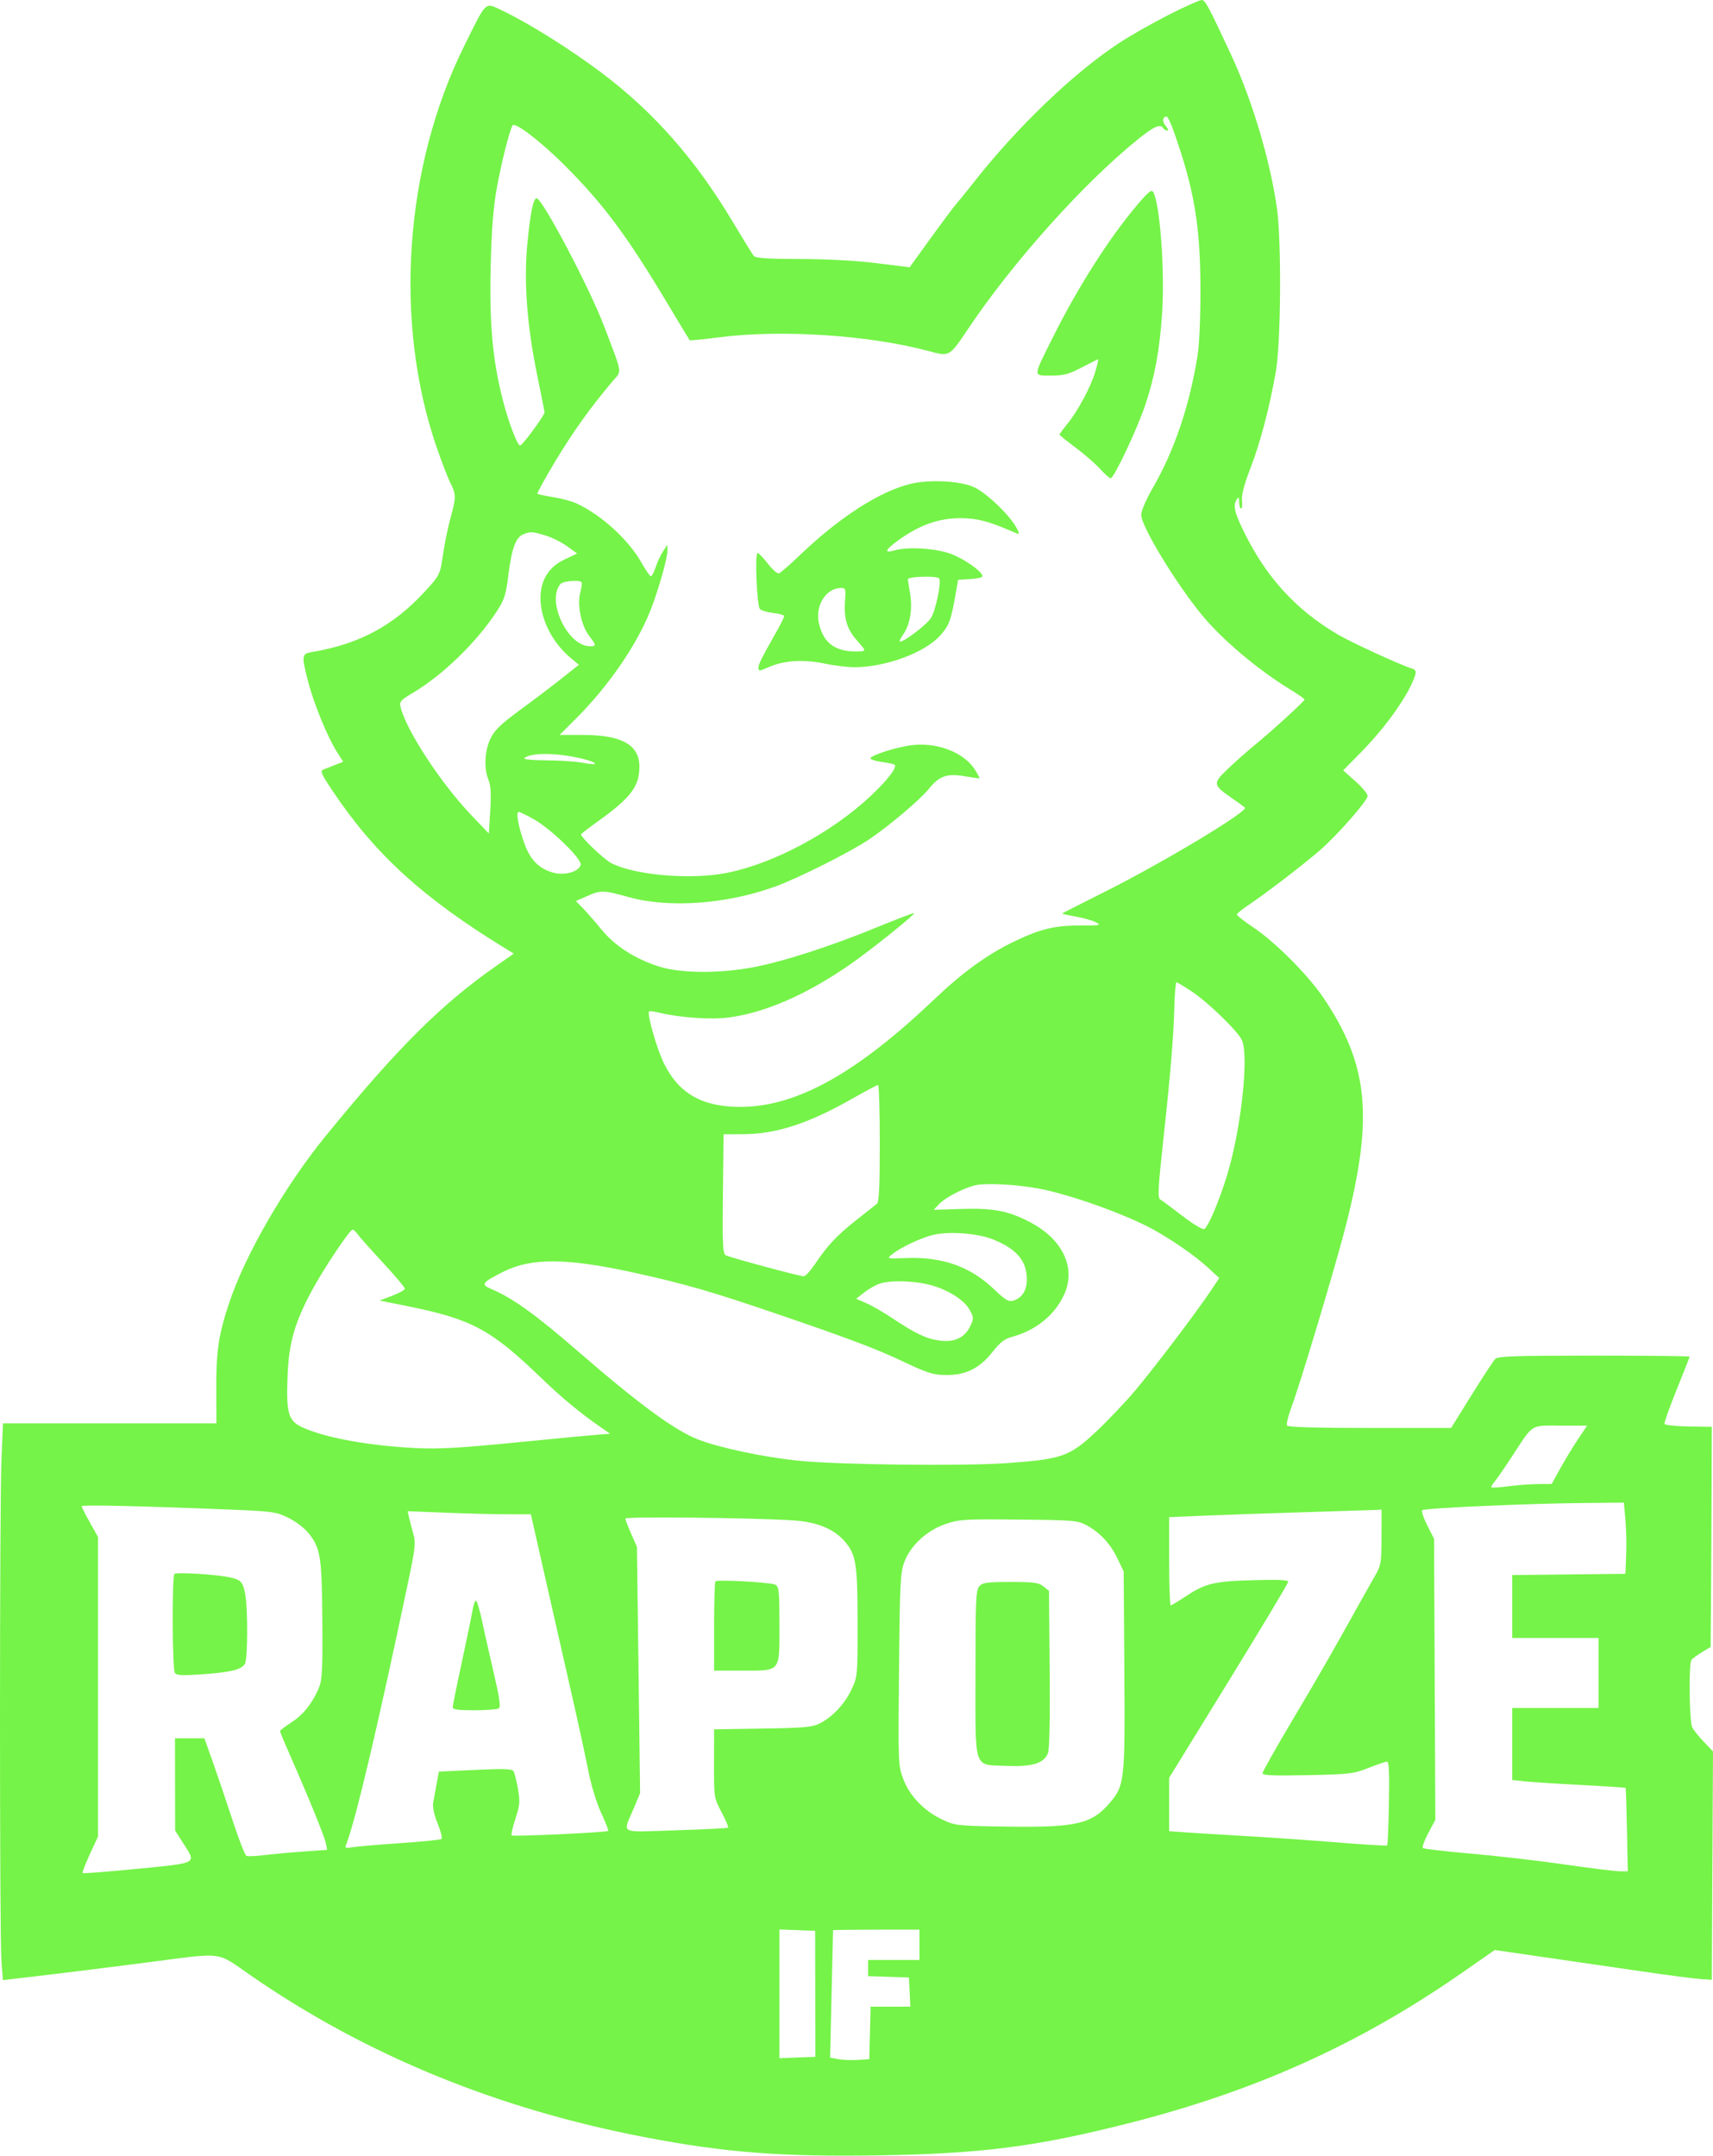 <svg width="734" height="924" viewBox="0 0 734 924" fill="none" xmlns="http://www.w3.org/2000/svg">
<path fill-rule="evenodd" clip-rule="evenodd" d="M500.933 6.269C494.083 9.739 484.535 15.159 479.714 18.314C460.103 31.145 435.862 54.387 416.984 78.46C413.964 82.31 410.724 86.31 409.783 87.348C408.843 88.387 403.954 94.928 398.919 101.884L389.765 114.533L375.622 112.78C366.873 111.696 354.343 111.015 342.768 110.994C329.059 110.969 323.779 110.626 323.013 109.71C322.438 109.023 318.34 102.385 313.907 94.96C297.953 68.243 279.943 47.821 257.479 30.971C244.042 20.893 226.057 9.643 215.199 4.524C207.609 0.946 208.702 -0.066 198.972 19.552C173.222 71.472 168.631 138.128 187.115 191.731C189.299 198.067 191.962 204.967 193.033 207.065C195.456 211.816 195.455 213.267 193.024 222.041C191.948 225.922 190.536 232.779 189.886 237.279C188.585 246.272 188.46 246.531 181.978 253.571C168.498 268.212 153.901 276.033 133.729 279.421C129.239 280.175 129.144 280.854 131.968 291.918C134.335 301.187 140.245 315.688 144.213 321.96L147.06 326.46L143.769 327.743C141.96 328.448 139.667 329.355 138.674 329.757C137.075 330.405 137.517 331.461 142.533 338.974C160.619 366.069 181.335 384.938 216.816 406.632L220.152 408.672L212.316 414.166C188.85 430.618 170.195 449.245 139.543 486.83C122.083 508.24 104.962 537.89 98.131 558.548C93.631 572.157 92.616 578.979 92.675 595.21L92.73 609.96H47.011H1.291L0.635 625.119C-0.202 644.458 -0.216 829.8 0.619 840.52L1.246 848.581L17.106 846.734C25.829 845.718 46.356 843.159 62.723 841.046C96.756 836.653 92.239 836.082 107.649 846.732C156.672 880.612 212.974 903.727 275.979 915.838C310.532 922.481 334.551 924.357 376.404 923.683C420.636 922.971 443.777 920.006 483.366 909.98C537.856 896.18 582.462 876.059 626.479 845.426L640.479 835.682L662.479 838.872C674.579 840.627 693.254 843.345 703.979 844.912C714.704 846.479 725.729 847.919 728.479 848.111L733.479 848.46L733.739 799.508L733.998 750.555L730.105 746.508C727.964 744.281 725.71 741.477 725.096 740.276C723.854 737.848 723.553 713.114 724.744 711.407C725.148 710.828 727.167 709.329 729.229 708.076L732.979 705.797L733.15 685.128C733.244 673.761 733.357 652.535 733.4 637.96L733.479 611.46L723.514 611.314C718.033 611.234 713.402 610.73 713.224 610.195C713.046 609.66 715.393 603.053 718.439 595.513C721.486 587.973 723.979 581.614 723.979 581.382C723.979 581.15 705.561 580.96 683.05 580.96C648.934 580.96 641.884 581.197 640.695 582.387C639.91 583.172 635.333 590.147 630.524 597.887L621.781 611.96H586.939C564.148 611.96 551.877 611.604 551.461 610.932C551.112 610.366 551.95 606.878 553.324 603.182C557.441 592.102 572.695 541.085 576.997 524.009C588.548 478.159 586.252 456.021 566.985 427.468C560.529 417.901 546.508 403.823 537.229 397.59C533.242 394.912 529.979 392.368 529.979 391.938C529.979 391.507 532.341 389.583 535.229 387.661C542.29 382.963 558.394 370.619 565.497 364.46C573.038 357.922 585.976 343.168 585.991 341.089C585.997 340.193 583.65 337.364 580.775 334.803L575.548 330.147L583.253 322.303C594.249 311.11 603.9 297.34 606.391 289.291C606.917 287.592 606.565 286.969 604.771 286.418C600.029 284.962 579.247 275.422 573.479 272.053C555.136 261.342 542.162 247.024 532.467 226.794C528.855 219.257 528.324 216.52 529.979 213.96C530.734 212.791 530.952 213.067 530.964 215.21C530.972 216.722 531.339 217.96 531.778 217.96C532.218 217.96 532.397 216.417 532.177 214.53C531.903 212.187 533.036 207.832 535.752 200.78C540.065 189.584 543.959 174.784 546.669 159.292C548.89 146.595 549.166 103.254 547.117 88.96C544.192 68.551 536.518 42.875 527.611 23.695C517.844 2.665 516.44 0.039 514.933 0C514.083 -0.022 507.783 2.799 500.933 6.269ZM502.907 56.21C511.729 81.188 514.324 96.519 514.378 123.96C514.402 136.103 513.893 147.721 513.129 152.46C509.65 174.033 503.212 193.056 493.969 209.072C491.103 214.038 488.979 218.958 488.979 220.631C488.979 225.448 503.387 249.275 514.753 263.254C523.303 273.768 538.863 286.95 552.729 295.424C556.167 297.525 558.979 299.478 558.979 299.763C558.979 300.492 545.744 312.619 537.979 319.003C534.404 321.943 529.004 326.724 525.979 329.627C519.58 335.77 519.667 336.361 527.799 342.008C530.61 343.96 533.155 345.803 533.456 346.104C534.966 347.613 498.78 369.404 474.479 381.619C464.029 386.872 455.344 391.296 455.178 391.449C455.013 391.603 457.577 392.204 460.876 392.785C464.176 393.366 468.075 394.47 469.542 395.239C472.004 396.529 471.53 396.634 463.344 396.609C451.885 396.574 445.613 398.096 434.106 403.704C422.808 409.209 412.354 416.806 400.395 428.201C367.27 459.765 341.701 474.083 317.979 474.352C301.296 474.541 291.095 468.912 284.601 455.931C281.505 449.742 277.121 434.485 278.145 433.461C278.359 433.246 280.323 433.49 282.507 434.003C291.865 436.201 304.963 437.069 312.644 436C328.34 433.817 345.865 426.095 364.479 413.158C373.245 407.066 392.202 391.85 391.679 391.326C391.498 391.146 384.243 393.913 375.557 397.475C355.655 405.637 335.375 412.17 322.479 414.575C308.108 417.256 291.572 417.117 282.479 414.239C272.196 410.985 263.555 405.454 257.828 398.46C255.126 395.16 251.532 391.04 249.841 389.304L246.766 386.148L251.499 384.054C257.465 381.415 258.515 381.44 269.479 384.482C286.755 389.275 311.422 387.481 332.191 379.92C342.301 376.24 364.119 365.28 372.398 359.724C380.882 354.029 394.333 342.647 398.063 338.006C402.466 332.526 405.763 331.372 413.348 332.657C416.72 333.229 419.575 333.622 419.692 333.532C419.809 333.441 419.037 331.939 417.975 330.194C413.384 322.645 402.172 318.121 391 319.311C384.792 319.972 372.979 323.695 372.979 324.991C372.979 325.456 375.117 326.147 377.729 326.526C380.341 326.905 382.824 327.413 383.245 327.656C384.731 328.512 380.395 334.259 373.113 341.084C356.293 356.848 331.568 370.082 311.479 374.07C296.078 377.128 272.291 375.138 261.954 369.926C258.94 368.406 248.979 358.937 248.979 357.591C248.979 357.34 252.017 354.972 255.729 352.327C270.19 342.027 273.979 337.094 273.979 328.569C273.979 319.206 266.407 314.96 249.711 314.96H239.8L247.036 307.71C260.611 294.109 272.49 276.913 278.445 262.242C281.766 254.061 285.981 239.422 285.972 236.098L285.966 233.46L284.112 236.271C283.093 237.817 281.674 240.855 280.959 243.021C280.244 245.188 279.324 246.96 278.914 246.96C278.505 246.96 276.73 244.408 274.969 241.289C269.316 231.271 257.704 220.669 246.948 215.704C245.006 214.808 240.559 213.614 237.066 213.051C233.572 212.489 230.521 211.835 230.284 211.598C230.047 211.362 233.454 205.159 237.854 197.814C245.273 185.431 252.981 174.643 262.261 163.654C266.595 158.523 266.989 161.313 258.915 139.96C252.701 123.524 232.369 84.96 229.918 84.96C228.496 84.96 227.148 91.731 225.918 105.05C224.44 121.059 225.84 139.555 230.114 160.46C231.8 168.71 233.247 175.986 233.329 176.63C233.484 177.837 223.968 190.8 222.852 190.902C221.702 191.008 217.806 180.732 215.399 171.245C211.071 154.183 209.682 138.862 210.249 114.46C210.624 98.321 211.327 89.277 212.887 80.51C214.726 70.178 218.305 55.938 219.611 53.766C220.595 52.128 231.299 60.276 241.543 70.46C258.387 87.205 268.589 100.898 286.251 130.46C291.18 138.71 295.353 145.615 295.524 145.804C295.695 145.994 301.399 145.431 308.199 144.554C334.815 141.122 372.402 143.595 397.979 150.46C406.948 152.867 406.737 152.989 414.979 140.703C434.095 112.208 464.326 78.484 487.59 59.701C494.526 54.101 497.222 52.927 498.479 54.96C498.819 55.51 499.59 55.96 500.193 55.96C500.796 55.96 500.5 55.088 499.536 54.023C497.895 52.209 498.095 49.96 499.898 49.96C500.339 49.96 501.693 52.773 502.907 56.21ZM487.055 88.095C475.143 102.212 461.923 122.989 451.191 144.46C442.474 161.901 442.523 160.96 450.339 160.96C455.816 160.96 457.886 160.411 463.548 157.46C467.242 155.535 470.4 153.96 470.567 153.96C470.734 153.96 470.183 156.323 469.343 159.21C467.463 165.665 461.918 176.053 457.375 181.628C455.507 183.921 453.979 185.996 453.979 186.241C453.979 186.485 457.053 188.971 460.811 191.765C464.569 194.559 469.292 198.671 471.308 200.903C473.324 203.134 475.395 204.96 475.909 204.96C477.349 204.96 487.409 183.576 490.848 173.206C494.811 161.253 496.813 150.378 497.916 134.803C499.198 116.725 497.101 87.573 494.138 82.28C493.446 81.044 492.009 82.224 487.055 88.095ZM389.761 207.457C376.456 210.813 359.195 222.049 342.176 238.431C338.16 242.297 334.335 245.581 333.676 245.73C333.018 245.878 330.904 243.982 328.979 241.517C327.054 239.052 325.103 237.019 324.643 236.998C323.346 236.939 324.291 259.678 325.642 261.026C326.282 261.664 328.869 262.419 331.392 262.703C333.915 262.987 335.979 263.596 335.979 264.055C335.979 264.514 334.765 267.043 333.281 269.675C326.136 282.347 325.014 284.58 324.997 286.154C324.981 287.706 325.347 287.685 329.386 285.898C335.907 283.013 344.167 282.478 353.187 284.356C357.426 285.238 363.276 285.952 366.187 285.943C379.68 285.898 396.454 279.636 403.001 272.197C406.831 267.846 407.504 265.929 409.753 252.96L410.534 248.46L415.756 248.158C418.629 247.991 420.979 247.464 420.979 246.986C420.979 244.794 412.096 238.768 406.165 236.936C399.331 234.825 388.637 234.337 383.222 235.89C378.656 237.2 379.19 235.705 384.729 231.671C394.837 224.309 404.05 221.407 414.84 222.187C420.581 222.602 425.067 223.987 435.884 228.683C436.905 229.126 436.768 228.363 435.384 225.889C432.307 220.391 422.45 211.058 417.272 208.74C411.173 206.01 397.941 205.393 389.761 207.457ZM233.634 229.45C236.394 230.27 240.598 232.35 242.977 234.073L247.302 237.207L242.089 239.684C238.464 241.407 236.077 243.425 234.25 246.311C228.128 255.978 232.943 272.405 244.761 282.172L248.043 284.885L240.756 290.675C236.749 293.86 228.727 299.946 222.93 304.199C214.586 310.322 211.932 312.878 210.185 316.473C207.649 321.693 207.276 329.336 209.319 334.242C210.288 336.57 210.495 340.194 210.069 347.34L209.479 357.22L201.862 349.24C188.831 335.588 173.854 312.645 171.629 302.923C171.114 300.675 171.7 300.001 176.763 297.013C189.682 289.389 204.365 275.123 212.98 261.825C216.134 256.955 216.792 254.874 217.82 246.505C219.21 235.197 220.996 230.287 224.185 229.008C227.36 227.733 227.944 227.76 233.634 229.45ZM402.456 247.922C403.441 249.517 400.954 261.472 398.952 264.764C397.24 267.579 387.628 274.96 385.674 274.96C385.217 274.96 385.757 273.677 386.873 272.108C389.942 267.799 391.082 261.233 389.956 254.356C389.425 251.113 388.988 248.38 388.985 248.283C388.943 247.012 401.682 246.671 402.456 247.922ZM249.168 249.482C249.455 249.769 249.212 251.794 248.628 253.982C247.227 259.229 249.047 268.05 252.451 272.512C255.546 276.57 255.571 276.962 252.729 276.953C243.239 276.926 234.074 257.575 240.107 250.305C241.175 249.019 248.078 248.392 249.168 249.482ZM362.131 256.516C361.469 264.836 362.746 269.414 367.112 274.374C370.964 278.749 371.042 278.967 368.814 279.111C358.54 279.774 352.93 276.051 350.918 267.233C349.162 259.54 353.903 251.976 360.486 251.964C362.256 251.96 362.45 252.5 362.131 256.516ZM243.716 323.987C250.074 325.019 255.569 326.703 254.867 327.405C254.653 327.62 252.228 327.369 249.478 326.85C246.729 326.33 239.816 325.877 234.116 325.845C228.416 325.812 224.141 325.419 224.616 324.97C226.776 322.928 234.683 322.521 243.716 323.987ZM228.857 351.159C236.182 355.327 249.298 368.067 248.82 370.55C248.251 373.501 242.084 375.335 237.174 374.012C231.218 372.409 227.405 368.715 224.961 362.182C222.231 354.887 220.904 347.96 222.236 347.96C222.786 347.96 225.765 349.4 228.857 351.159ZM510.76 424.973C517.889 429.733 530.734 442.26 532.212 445.894C534.941 452.6 532.252 479.781 526.873 499.86C523.77 511.44 517.657 526.398 515.887 526.739C515.038 526.903 510.775 524.28 506.415 520.91C502.055 517.541 497.876 514.442 497.129 514.024C495.999 513.392 496.208 509.248 498.373 489.362C501.554 460.146 502.842 444.641 503.203 431.219C503.355 425.586 503.765 420.973 504.115 420.969C504.465 420.964 507.455 422.766 510.76 424.973ZM376.979 489.921C376.979 508.68 376.668 515.134 375.729 515.899C375.042 516.459 371.075 519.596 366.914 522.871C358.651 529.374 354.602 533.684 349.218 541.71C347.281 544.598 345.113 546.96 344.401 546.96C342.618 546.96 312.834 538.933 310.979 537.952C309.694 537.273 309.52 533.5 309.762 511.625L310.044 486.091L318.486 486.06C332.551 486.007 346.399 481.508 364.979 470.953C370.754 467.672 375.816 464.981 376.229 464.974C376.642 464.966 376.979 476.192 376.979 489.921ZM445.479 509.442C458.8 512.002 482.299 520.418 493.979 526.813C502.079 531.247 512.083 538.184 517.307 542.987L522.434 547.701L518.858 553.081C512.998 561.896 494.908 585.798 486.661 595.62C482.432 600.658 474.865 608.645 469.846 613.369C458.337 624.204 455.11 625.348 431.316 627.034C412.369 628.376 359.126 627.746 341.979 625.976C326.961 624.427 307.966 620.39 298.979 616.839C288.869 612.844 273.628 601.631 247.479 578.952C229.437 563.303 219.488 556.16 210.518 552.412C205.891 550.479 206.474 549.638 215.633 545.027C227.75 538.927 243.064 539.076 272.479 545.581C293.813 550.298 305.023 553.55 333.479 563.273C363.972 573.694 375.535 578.07 387.261 583.627C397.548 588.502 399.84 589.219 405.314 589.27C413.817 589.35 419.745 586.415 425.27 579.389C428.449 575.347 430.458 573.774 433.479 572.961C443.875 570.164 451.969 563.603 456.014 554.692C461.169 543.336 455.336 531.044 441.325 523.739C431.985 518.869 425.637 517.66 411.735 518.101L400.09 518.471L402.285 516.116C404.907 513.303 412.516 509.296 417.725 507.986C422.2 506.861 435.74 507.571 445.479 509.442ZM153.259 528.949C154.025 530.043 158.888 535.514 164.066 541.107C169.243 546.7 173.479 551.717 173.479 552.257C173.479 552.797 171.042 554.164 168.063 555.296L162.646 557.354L173.945 559.625C202.157 565.294 210.203 569.592 232.053 590.67C240.552 598.869 248.768 605.678 257.137 611.46L261.479 614.46L257.479 614.719C255.279 614.861 239.304 616.376 221.979 618.086C196.621 620.589 188.042 621.073 177.979 620.567C158.009 619.564 139.517 616.189 129.72 611.761C123.504 608.951 122.575 605.764 123.226 589.46C123.785 575.433 126.298 566.676 133.7 552.96C138.773 543.559 149.875 526.96 151.09 526.96C151.517 526.96 152.493 527.855 153.259 528.949ZM425.257 531.065C435.546 535.11 439.979 540.287 439.979 548.257C439.979 553.068 437.99 556.197 434.162 557.406C432.241 558.012 430.843 557.181 425.971 552.534C415.769 542.803 403.854 538.553 388.412 539.137C379.952 539.457 379.89 539.442 382.163 537.605C385.79 534.675 394.023 530.731 399.479 529.309C406.103 527.582 418.557 528.43 425.257 531.065ZM397.674 550.45C405.576 552.314 413.115 556.941 415.518 561.402C417.287 564.688 417.298 565.067 415.722 568.373C413.387 573.27 408.969 575.349 402.675 574.514C396.958 573.756 392.368 571.592 382.479 564.995C378.629 562.426 373.54 559.488 371.17 558.464L366.861 556.603L370.102 554.032C371.885 552.617 374.724 550.932 376.411 550.286C380.698 548.646 390.337 548.72 397.674 550.45ZM676.198 616.71C674.077 619.873 670.664 625.498 668.612 629.21L664.881 635.96L659.18 635.993C656.044 636.011 650.336 636.43 646.494 636.925C642.653 637.42 639.318 637.633 639.084 637.398C638.85 637.164 639.361 636.182 640.221 635.216C641.08 634.25 644.585 629.185 648.009 623.96C657.236 609.88 655.519 610.96 668.671 610.96H680.054L676.198 616.71ZM696.464 651.21C696.824 655.197 696.975 662.06 696.799 666.46L696.479 674.46L672.229 674.728L647.979 674.996V688.478V701.96H666.479H684.979V716.96V731.96H666.479H647.979V747.388V762.816L653.229 763.392C656.117 763.709 666.987 764.412 677.386 764.954C687.785 765.497 696.408 766.058 696.548 766.2C696.689 766.343 696.956 774.448 697.141 784.211L697.479 801.962L693.979 801.94C692.054 801.927 681.441 800.612 670.394 799.017C659.347 797.422 641.347 795.339 630.394 794.389C619.441 793.438 610.132 792.359 609.708 791.99C609.285 791.621 610.307 788.752 611.981 785.616L615.024 779.913L614.752 719.686L614.479 659.46L611.564 653.708C609.961 650.544 608.986 647.619 609.396 647.208C610.292 646.31 654.604 644.331 678.644 644.114L695.808 643.96L696.464 651.21ZM98.236 646.926C116.779 647.683 118.329 647.897 123.466 650.41C126.476 651.882 130.294 654.732 131.951 656.742C137.337 663.276 137.934 666.926 138.12 694.46C138.265 716.015 138.054 720.011 136.588 723.46C133.79 730.039 129.95 734.836 124.822 738.159C122.158 739.885 119.979 741.564 119.979 741.89C119.979 742.216 122.058 747.203 124.598 752.971C132.386 770.655 139.154 787.324 139.678 790.109L140.176 792.759L130.328 793.458C124.911 793.842 117.387 794.527 113.607 794.98C109.827 795.433 106.227 795.598 105.607 795.347C104.987 795.096 102.32 788.279 99.682 780.198C97.043 772.117 93.242 760.882 91.235 755.232L87.585 744.96H81.282H74.979L75.005 764.71L75.03 784.46L78.505 789.914C84.19 798.837 85.167 798.291 58.91 800.881C46.223 802.132 35.644 802.958 35.402 802.717C35.16 802.475 36.541 798.86 38.471 794.684L41.979 787.091V722.872V658.652L38.479 652.394C36.554 648.951 34.979 645.841 34.979 645.481C34.979 644.822 61.578 645.43 98.236 646.926ZM591.967 658.71C591.956 669.507 591.745 670.825 589.37 674.96C587.949 677.435 585.41 681.935 583.729 684.96C570.721 708.366 565.113 718.149 553.846 737.092C546.769 748.989 540.979 759.268 540.979 759.934C540.979 760.853 545.615 761.049 560.229 760.75C578.279 760.38 579.907 760.187 586.348 757.658C590.126 756.174 593.726 754.96 594.348 754.959C595.159 754.958 595.384 759.973 595.144 772.709C594.959 782.472 594.625 790.644 594.402 790.869C594.178 791.093 584.879 790.537 573.737 789.631C562.595 788.726 545.379 787.52 535.479 786.952C525.579 786.384 513.767 785.663 509.229 785.35L500.979 784.78V773.328V761.876L526.479 720.431C540.504 697.636 551.979 678.482 551.979 677.866C551.979 677.069 547.584 676.876 536.729 677.197C519.885 677.696 516.453 678.547 507.596 684.426C504.668 686.37 501.981 687.96 501.625 687.96C501.27 687.96 500.979 679.458 500.979 669.066V650.173L517.229 649.498C526.167 649.127 545.179 648.474 559.479 648.047C573.779 647.62 586.941 647.201 588.729 647.116L591.979 646.96L591.967 658.71ZM217.889 648.961L227.479 648.962L233.183 674.211C236.32 688.098 241.403 710.485 244.477 723.96C247.552 737.435 250.985 753.184 252.107 758.957C253.3 765.1 255.567 772.527 257.571 776.865C259.454 780.942 260.83 784.443 260.627 784.645C259.975 785.297 219.851 787.165 219.257 786.572C218.942 786.257 219.659 783.033 220.849 779.408C222.762 773.58 222.887 772.094 221.928 766.587C221.331 763.161 220.484 759.777 220.045 759.066C219.416 758.049 215.937 757.928 203.656 758.499L188.066 759.224L187.101 764.342C186.57 767.157 185.905 770.828 185.624 772.499C185.301 774.425 185.997 777.711 187.525 781.471C188.851 784.733 189.608 787.707 189.207 788.078C188.807 788.449 180.829 789.266 171.479 789.893C162.129 790.52 152.944 791.306 151.068 791.638C148.021 792.178 147.734 792.041 148.383 790.352C152.431 779.806 161.931 739.582 174.55 679.56C178.019 663.058 178.212 661.299 177.02 657.06C176.309 654.53 175.493 651.374 175.206 650.047L174.684 647.634L191.491 648.297C200.735 648.662 212.614 648.96 217.889 648.961ZM339.393 651.526C349.825 652.147 357.089 655.043 361.869 660.487C366.822 666.129 367.452 670.068 367.466 695.46C367.479 718.178 367.447 718.528 364.868 724.027C361.94 730.269 356.662 735.892 351.158 738.63C348.025 740.189 344.402 740.508 326.729 740.782L305.979 741.105L305.951 755.782C305.923 770.451 305.924 770.464 309.188 776.64C310.984 780.038 312.234 783.015 311.966 783.255C311.698 783.494 301.633 784 289.598 784.379C264.621 785.165 266.798 786.301 271.554 774.96L274.279 768.46L273.598 715.669L272.917 662.878L270.448 657.295C269.09 654.224 267.979 651.291 267.979 650.778C267.979 649.859 320.666 650.411 339.393 651.526ZM465.532 653.63C471.278 656.706 475.818 661.589 478.856 667.96L481.479 673.46L481.77 715.812C482.097 763.356 481.891 765.197 475.408 772.771C467.778 781.686 460.93 783.249 431.479 782.797C410.071 782.469 409.326 782.388 403.783 779.79C395.965 776.125 389.767 769.681 387.033 762.376C384.864 756.577 384.833 755.792 385.216 715.469C385.567 678.527 385.79 673.966 387.466 669.476C390.137 662.322 397.098 655.879 405.113 653.142C411.073 651.107 413.073 650.985 436.479 651.214C459.963 651.445 461.725 651.592 465.532 653.63ZM74.729 674.532C73.667 675.61 73.823 715.165 74.896 716.86C75.61 717.988 77.786 718.125 86.131 717.563C98.637 716.722 103.612 715.514 104.962 712.992C106.176 710.723 106.243 689.276 105.055 683.13C104.032 677.838 103.277 677.031 98.35 675.963C92.482 674.692 75.58 673.668 74.729 674.532ZM306.559 677.713C306.24 678.032 305.979 686.768 305.979 697.127V715.96H317.756C334.74 715.96 333.979 716.875 333.979 696.438C333.979 681.822 333.788 679.932 332.229 679.129C330.22 678.094 307.436 676.837 306.559 677.713ZM419.634 679.789C418.159 681.418 417.979 685.489 417.979 717.134C417.979 759.453 416.867 756.144 431.306 756.776C442.22 757.253 447.381 755.663 449.034 751.314C449.706 749.549 449.971 736.667 449.778 715.176L449.479 681.781L447.118 679.871C445.094 678.232 443.084 677.96 433.023 677.96C422.925 677.96 421.058 678.215 419.634 679.789ZM202.45 690.21C202.063 692.547 199.998 702.548 197.863 712.433C195.727 722.318 193.979 730.98 193.979 731.683C193.979 732.628 196.383 732.956 203.229 732.945C208.316 732.936 213.027 732.581 213.696 732.156C214.62 731.569 214.107 727.908 211.56 716.922C209.717 708.968 207.416 698.748 206.449 694.21C205.481 689.672 204.344 685.96 203.922 685.96C203.5 685.96 202.838 687.873 202.45 690.21ZM349.321 854.46L349.365 881.46L341.672 881.752L333.979 882.044V854.46V826.876L341.629 827.168L349.278 827.46L349.321 854.46ZM393.979 833.46V839.96H382.979H371.979V843.421V846.882L380.729 847.171L389.479 847.46L389.777 853.71L390.074 859.96H381.559H373.045L372.762 871.21L372.479 882.46L367.482 882.775C364.733 882.948 360.954 882.803 359.084 882.452L355.683 881.814L356.314 854.637C356.661 839.69 356.952 827.348 356.962 827.21C356.971 827.072 365.304 826.96 375.479 826.96H393.979V833.46Z" fill="#75F348"/>
</svg>
